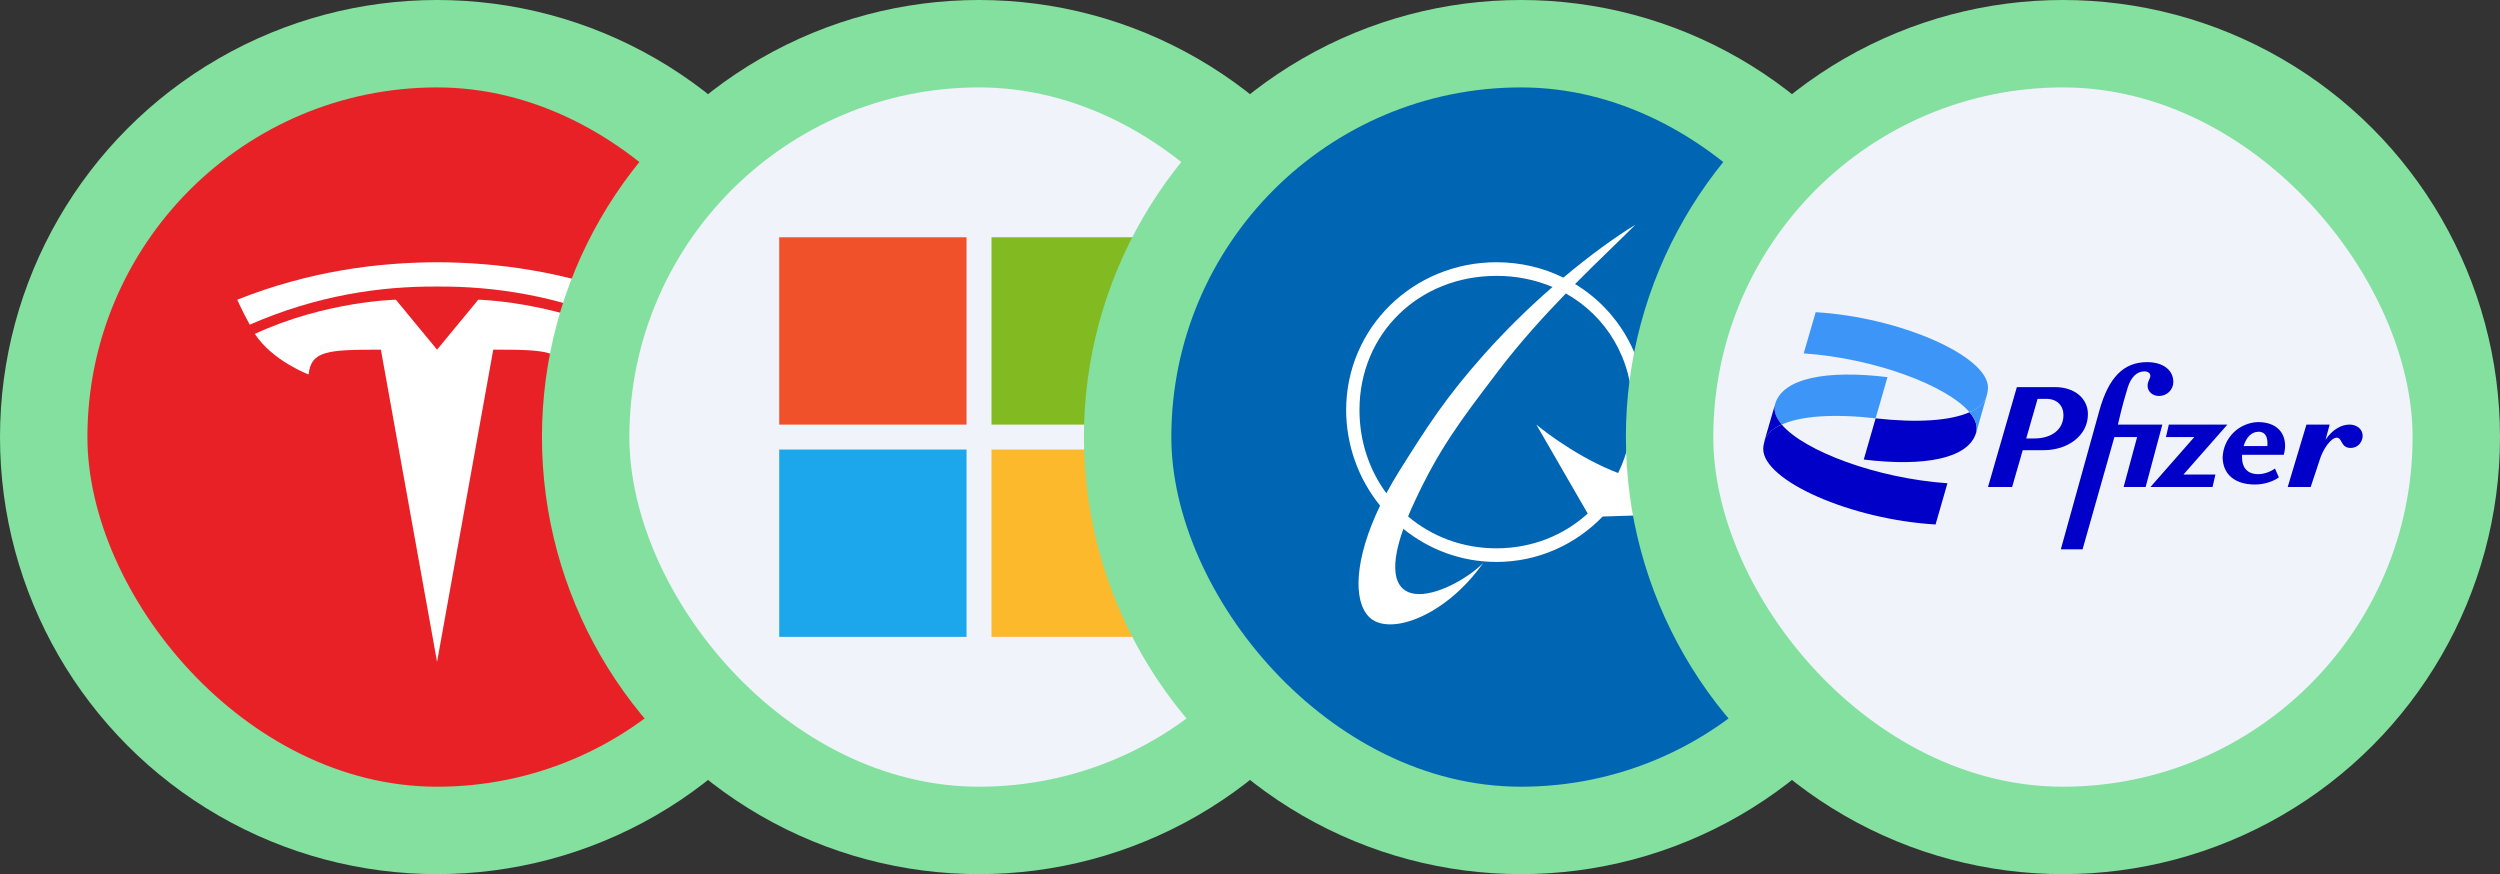 <svg width="143" height="50" viewBox="0 0 143 50" fill="none" xmlns="http://www.w3.org/2000/svg">
<rect x="0" y="0" width="143" height="50" fill="#333333" stroke="none"/>
<circle cx="25" cy="25" r="25" fill="#83E09E"/>
<g clip-path="url(#clip0_43_17064)">
<path d="M5 5H45V45H5V5Z" fill="#E82127"/>
<path d="M25 37.857L28.214 20C31.262 20 32.21 20.051 32.349 21.421C32.349 21.421 34.394 20.656 35.424 19.1C31.401 17.229 27.357 17.143 27.357 17.143L25 20L22.643 17.143C22.643 17.143 18.6 17.227 14.576 19.1C15.606 20.655 17.652 21.421 17.652 21.421C17.791 20.05 18.759 20.002 21.786 20L25 37.857Z" fill="white"/>
<path d="M25 16.391C28.253 16.366 31.903 16.903 35.714 18.571C36.224 17.65 36.429 17.143 36.429 17.143C32.262 15.487 28.36 15.014 25 15C21.639 15.014 17.738 15.487 13.571 17.143C13.571 17.143 13.831 17.745 14.286 18.571C18.096 16.903 21.747 16.366 25 16.391Z" fill="white"/>
</g>
<circle cx="56" cy="25" r="25" fill="#83E09E"/>
<g clip-path="url(#clip1_43_17064)">
<path d="M36 5H76V45H36V5Z" fill="#F0F3FA"/>
<path d="M44.571 13.572H55.286V24.286H44.571V13.572Z" fill="#F0502A"/>
<path d="M56.714 13.572H67.429V24.286H56.714V13.572Z" fill="#82BA22"/>
<path d="M56.714 25.714H67.429V36.429H56.714V25.714Z" fill="#FDB92C"/>
<path d="M44.571 25.714H55.286V36.429H44.571V25.714Z" fill="#1CA7ED"/>
</g>
<circle cx="87" cy="25" r="25" fill="#83E09E"/>
<g clip-path="url(#clip2_43_17064)">
<path d="M67 5H107V45H67V5Z" fill="#0065B3"/>
<path d="M84.835 32.206C82.659 35.285 79.426 36.417 78.306 35.285C77.38 34.349 77.479 31.957 78.941 28.922C77.688 27.376 77.003 25.447 77 23.457C77 18.737 80.848 15 85.595 15C86.976 15 88.276 15.316 89.426 15.88C90.981 14.573 92.438 13.526 93.541 12.857C93.168 13.234 92.721 13.667 92.221 14.152C91.505 14.843 90.796 15.541 90.095 16.247C91.335 16.996 92.36 18.055 93.069 19.318C93.778 20.582 94.148 22.007 94.143 23.456C94.143 24.826 93.823 26.133 93.252 27.297C97.506 28.654 104.857 29.129 104.857 29.129L91.674 29.545C90.129 31.141 87.981 32.143 85.595 32.143C83.584 32.143 81.734 31.431 80.27 30.251C79.359 32.821 79.905 33.826 80.917 33.965C82.114 34.13 83.964 33.087 84.835 32.206ZM80.542 29.541C81.894 30.681 83.646 31.364 85.595 31.364C87.637 31.364 89.454 30.614 90.817 29.375L87.881 24.291C87.881 24.291 89.834 25.934 92.234 26.929C92.339 26.972 92.446 27.015 92.557 27.057C93.104 25.936 93.386 24.704 93.381 23.456C93.381 20.521 91.88 18.082 89.566 16.787C88.284 18.108 86.926 19.606 85.706 21.212L85.556 21.41C83.55 24.049 82.331 25.654 80.917 28.689C80.778 28.987 80.653 29.271 80.542 29.541ZM79.301 28.214C79.524 27.796 79.773 27.367 80.047 26.93C81.707 24.281 82.727 22.716 84.835 20.334C86.073 18.944 87.398 17.634 88.804 16.414C87.787 15.99 86.696 15.774 85.595 15.78C81.175 15.78 77.762 19.062 77.762 23.457C77.762 25.249 78.329 26.894 79.301 28.214Z" fill="white"/>
</g>
<circle cx="118" cy="25" r="25" fill="#83E09E"/>
<g clip-path="url(#clip3_43_17064)">
<path d="M98 5H138V45H98V5Z" fill="#F0F3FA"/>
<path d="M129.171 27.122C128.564 27.122 128.243 26.771 128.243 26.143L128.25 26.014H130.629C130.679 25.85 130.707 25.664 130.707 25.5C130.707 24.729 130.2 24.143 129.15 24.143C128.624 24.162 128.125 24.379 127.752 24.749C127.379 25.12 127.159 25.617 127.136 26.143C127.136 27.122 127.829 27.714 128.979 27.714C129.493 27.714 129.993 27.557 130.35 27.307L130.129 26.8C129.843 27 129.514 27.114 129.171 27.122ZM129.171 24.693C129.521 24.693 129.7 24.907 129.7 25.372L129.693 25.514H128.336C128.479 25.014 128.8 24.7 129.164 24.7L129.171 24.693ZM119.429 23.693C119.429 22.8 118.679 22.143 117.55 22.143H115.364L113.714 27.857H115.093L115.7 25.75H116.9C118.271 25.75 119.429 24.922 119.429 23.693ZM116.371 25.079H115.9L116.55 22.814H117.05C117.679 22.814 118.029 23.214 118.029 23.743C118.029 24.593 117.321 25.079 116.371 25.079ZM117.879 31.422H119.121V31.429L120.943 25H122.243L121.471 27.857H122.729L123.686 24.286H121.143L121.35 23.429C121.421 23.15 121.543 22.686 121.714 22.143C121.893 21.593 122.214 21.243 122.657 21.243C122.871 21.243 123 21.343 123 21.507C122.993 21.679 122.843 21.786 122.843 22.072C122.843 22.4 123.129 22.65 123.493 22.65C123.95 22.65 124.314 22.293 124.314 21.85C124.314 21.164 123.721 20.714 122.814 20.714C121.493 20.714 120.621 21.55 120.079 23.5M127.407 24.286H124.057L123.893 25H125.514L123.007 27.857H126.557L126.721 27.143H124.893L127.407 24.286ZM134.393 24.286C133.921 24.286 133.414 24.572 133.021 25.15L133.257 24.286H131.929L130.857 27.857H132.171L132.664 26.372C132.857 25.693 133.336 25.036 133.657 25.036C134 25.036 133.871 25.622 134.457 25.622C134.886 25.622 135.143 25.264 135.143 24.929C135.143 24.543 134.807 24.286 134.393 24.286Z" fill="#0000C9"/>
<path d="M101.914 24.286C103 23.793 104.879 23.657 107.286 23.928L107.964 21.571C104.493 21.15 101.964 21.621 101.536 23.114L101.521 23.178C101.45 23.529 101.593 23.9 101.914 24.279V24.286Z" fill="#3D96F7"/>
<path d="M112.657 23.579C111.571 24.064 109.686 24.2 107.286 23.929L106.607 26.286C110.071 26.707 112.607 26.236 113.036 24.743L113.05 24.686C113.121 24.329 112.979 23.957 112.657 23.579Z" fill="#0000C9"/>
<path d="M103.857 17.857L103.171 20.214C107.236 20.493 111.364 22.057 112.657 23.579C113.157 23.364 113.486 23.064 113.614 22.707L113.043 24.686L113.036 24.743L113.493 23.143C113.643 22.643 113.714 22.379 113.714 22.172C113.714 20.357 108.664 18.143 103.857 17.857Z" fill="#3D96F7"/>
<path d="M112.657 23.578C112.979 23.957 113.121 24.336 113.05 24.686L113.621 22.7C113.479 23.057 113.157 23.357 112.657 23.578Z" fill="#3D96F7"/>
<path d="M101.914 24.286C101.414 24.5 101.086 24.793 100.95 25.15C100.886 25.386 100.857 25.543 100.857 25.678C100.857 27.507 105.907 29.721 110.714 30L111.393 27.643C107.336 27.357 103.214 25.807 101.914 24.286Z" fill="#0000C9"/>
<path d="M101.914 24.286C101.593 23.9 101.45 23.529 101.521 23.171L100.95 25.136V25.157C101.086 24.8 101.414 24.5 101.914 24.279V24.286Z" fill="#0000C9"/>
</g>
<defs>
<clipPath id="clip0_43_17064">
<rect x="5" y="5" width="40" height="40" rx="20" fill="white"/>
</clipPath>
<clipPath id="clip1_43_17064">
<rect x="36" y="5" width="40" height="40" rx="20" fill="white"/>
</clipPath>
<clipPath id="clip2_43_17064">
<rect x="67" y="5" width="40" height="40" rx="20" fill="white"/>
</clipPath>
<clipPath id="clip3_43_17064">
<rect x="98" y="5" width="40" height="40" rx="20" fill="white"/>
</clipPath>
</defs>
</svg>
